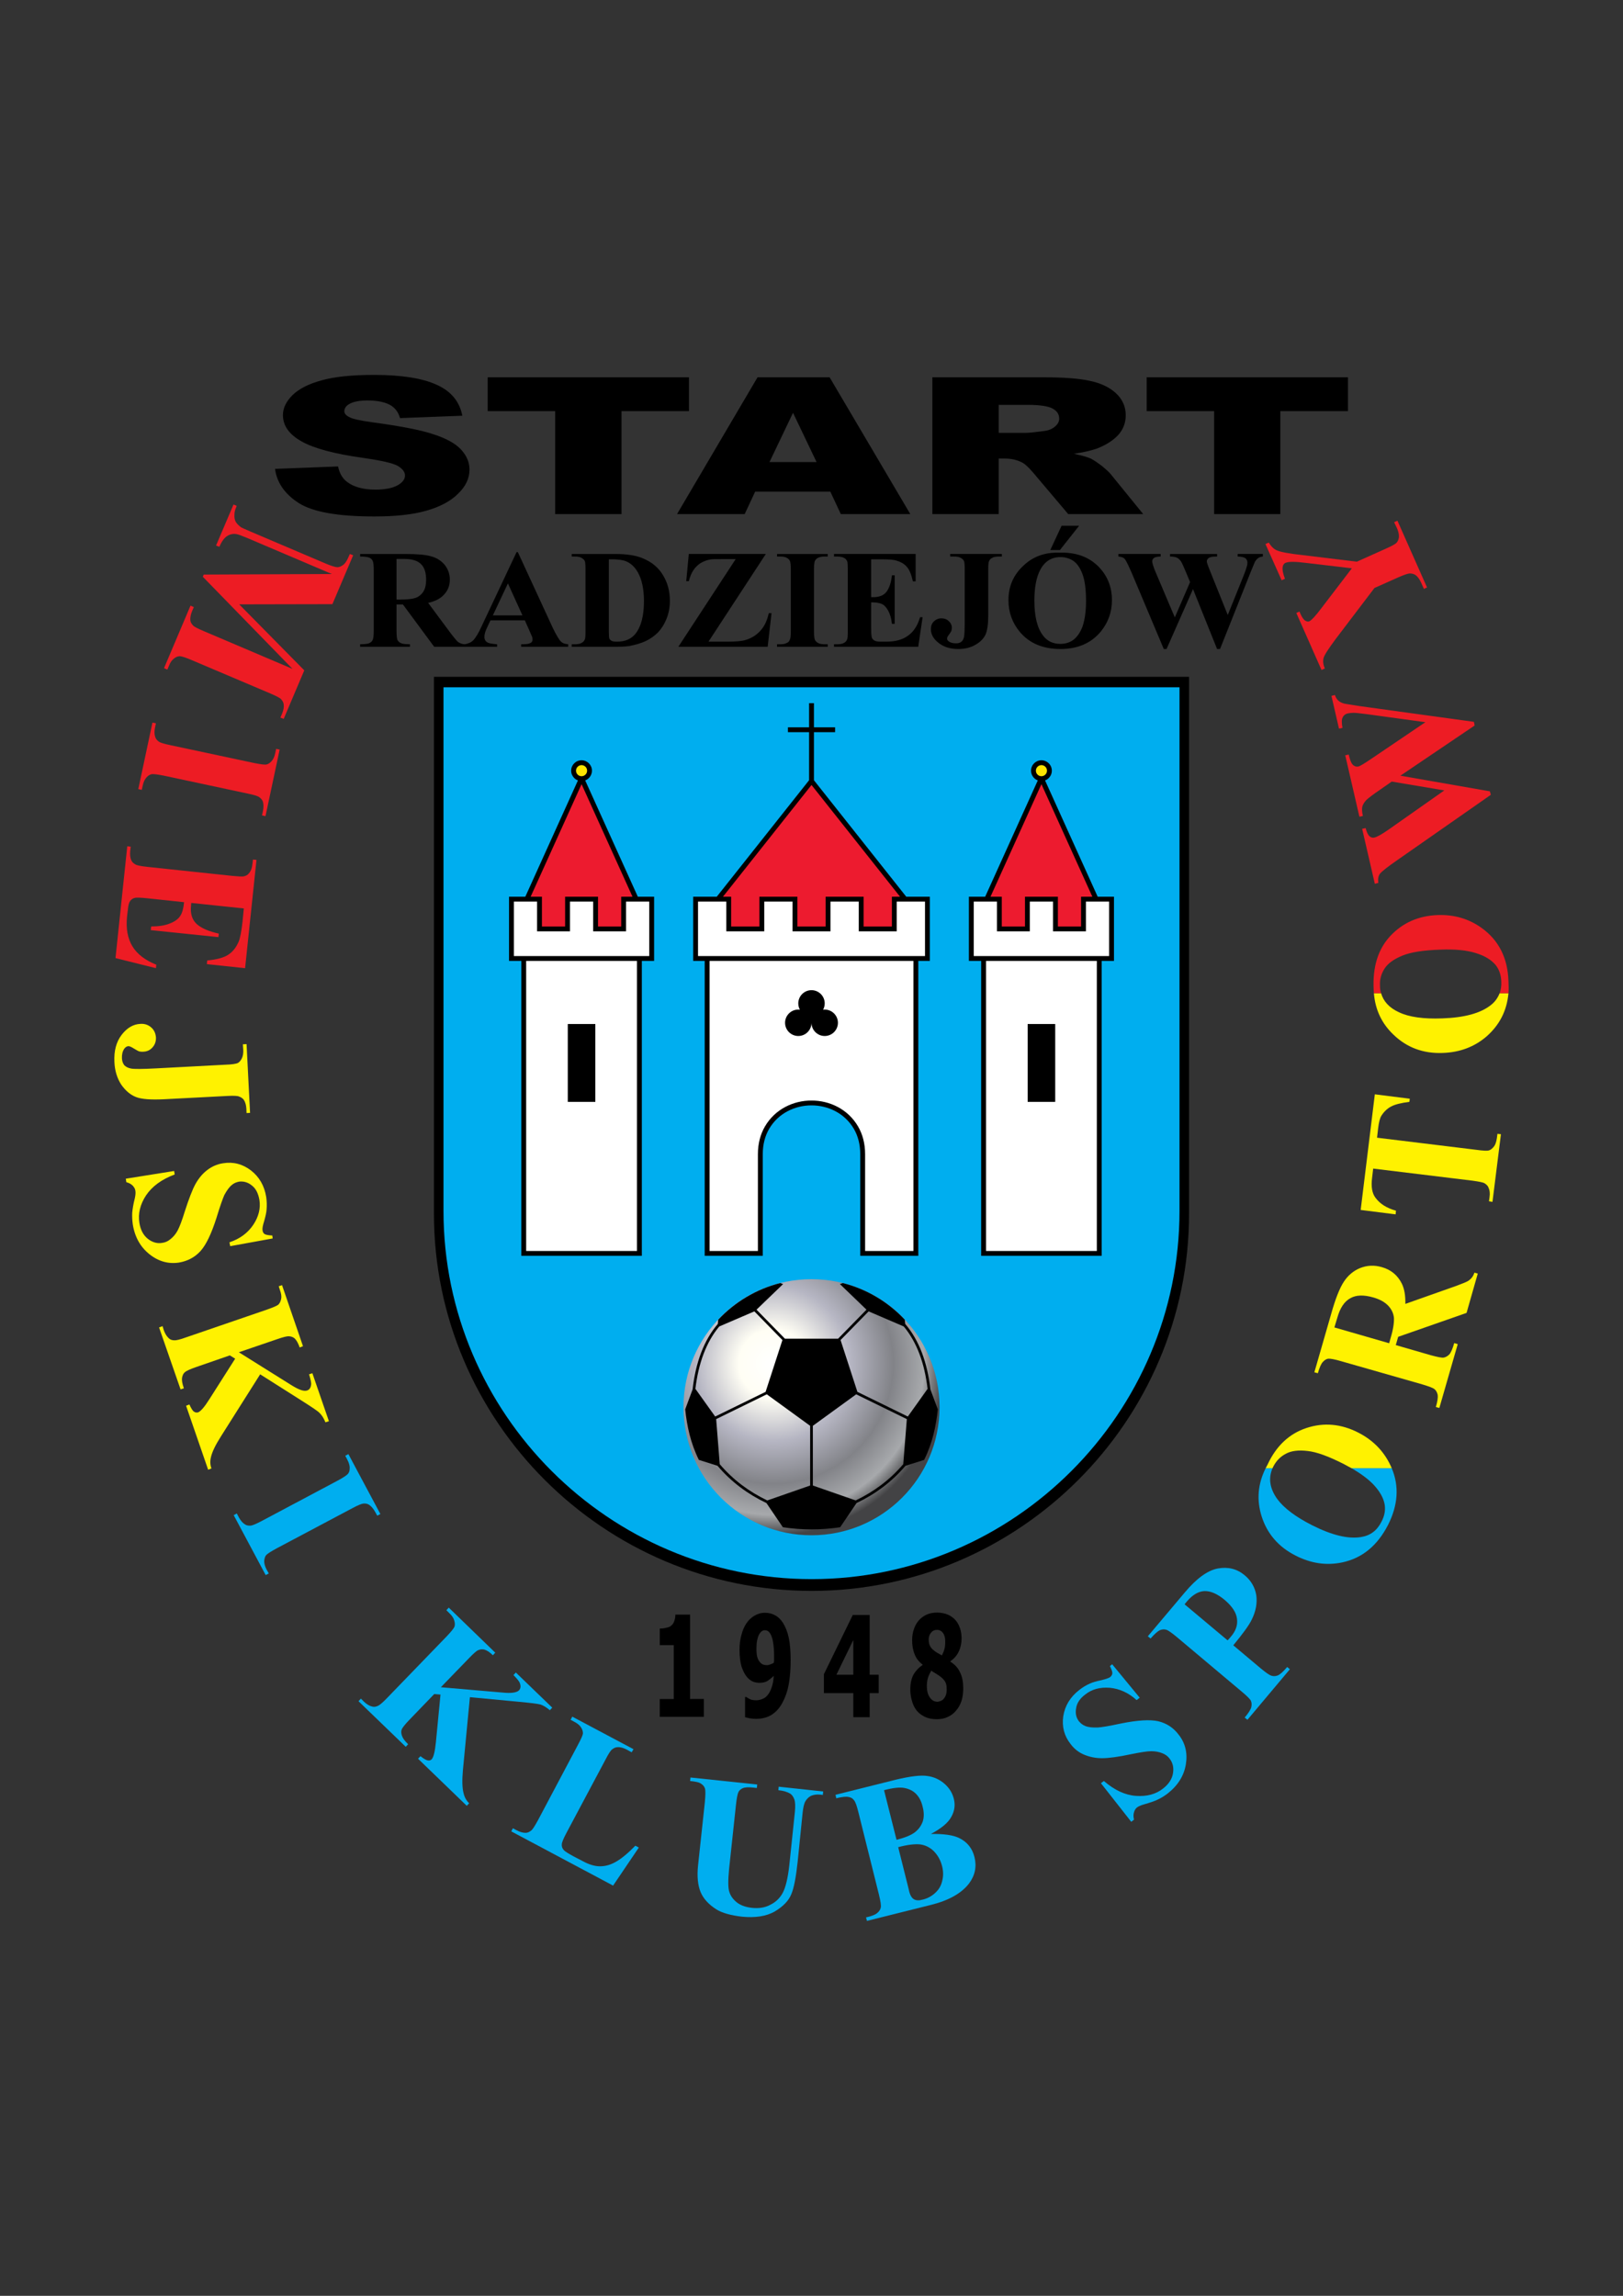 <?xml version="1.0" encoding="iso-8859-1"?>
<!-- Generator: Adobe Illustrator 24.0.1, SVG Export Plug-In . SVG Version: 6.00 Build 0)  -->
<svg version="1.1" id="Andrzej_Potocki_2003" xmlns="http://www.w3.org/2000/svg" xmlns:xlink="http://www.w3.org/1999/xlink"
	 x="0px" y="0px" viewBox="0 0 595.276 841.89" style="enable-background:new 0 0 595.276 841.89;" xml:space="preserve">
<rect x="0" y="0" width="595.276" height="841.89" fill="#333333" stroke="none"/>
<path style="fill-rule:evenodd;clip-rule:evenodd;" d="M436.117,248.183v196.863c0,76.049-62.296,138.345-138.412,138.345
	c-76.251,0-138.547-62.296-138.547-138.345V248.183H436.117L436.117,248.183z"/>
<path style="fill-rule:evenodd;clip-rule:evenodd;fill:#00AEEF;" d="M432.611,252.025v192.078
	c0,74.229-60.745,134.974-134.906,134.974c-74.296,0-135.041-60.744-135.041-134.974V252.025H432.611L432.611,252.025z"/>
<radialGradient id="SVGID_1_" cx="47.432" cy="886.61" r="90.797" gradientTransform="matrix(0.693 0 0 0.693 250.679 -114.35)" gradientUnits="userSpaceOnUse">
	<stop  offset="0" style="stop-color:#FFFFFF"/>
	<stop  offset="0.2" style="stop-color:#FFFEF4"/>
	<stop  offset="0.45" style="stop-color:#B6B6C3"/>
	<stop  offset="0.7" style="stop-color:#828388"/>
	<stop  offset="0.88" style="stop-color:#A7A9AC"/>
	<stop  offset="1" style="stop-color:#434345"/>
</radialGradient>
<circle style="fill-rule:evenodd;clip-rule:evenodd;fill:url(#SVGID_1_);" cx="297.638" cy="516.038" r="46.957"/>
<polygon style="fill-rule:evenodd;clip-rule:evenodd;" points="420.577,138.356 494.401,138.356 494.401,150.762 469.591,150.762 
	469.591,188.517 445.32,188.517 445.32,150.762 420.577,150.762 420.577,138.356 "/>
<path style="fill-rule:evenodd;clip-rule:evenodd;" d="M366.305,158.717h10.248c1.145,0,3.304-0.27,6.472-0.674
	c1.618-0.203,2.899-0.742,3.91-1.618c1.012-0.809,1.551-1.82,1.551-2.899c0-1.618-0.809-2.831-2.427-3.708
	c-1.618-0.876-4.652-1.348-9.034-1.348h-10.72V158.717L366.305,158.717z M341.967,188.517v-50.16h40.451
	c7.483,0,13.281,0.404,17.191,1.28c3.979,0.809,7.214,2.293,9.641,4.518c2.428,2.225,3.642,4.922,3.642,8.157
	c0,2.765-0.944,5.191-2.765,7.214c-1.888,2.023-4.449,3.642-7.686,4.922c-2.09,0.742-4.922,1.416-8.563,1.955
	c2.899,0.607,4.989,1.214,6.338,1.82c0.876,0.473,2.225,1.349,3.91,2.63c1.685,1.416,2.831,2.427,3.371,3.169l11.799,14.495h-27.508
	l-12.944-15.305c-1.686-1.955-3.102-3.304-4.449-3.843c-1.686-0.809-3.709-1.214-5.934-1.214h-2.157v20.361H341.967L341.967,188.517
	z"/>
<path style="fill-rule:evenodd;clip-rule:evenodd;" d="M299.492,169.437h-17.26l8.63-18.068L299.492,169.437L299.492,169.437z
	 M304.548,180.292l3.844,8.225h25.484l-29.597-50.16H277.85l-29.53,50.16h24.811l3.843-8.225H304.548L304.548,180.292z"/>
<polygon style="fill-rule:evenodd;clip-rule:evenodd;" points="178.879,138.356 252.703,138.356 252.703,150.762 227.96,150.762 
	227.96,188.517 203.622,188.517 203.622,150.762 178.879,150.762 178.879,138.356 "/>
<path style="fill-rule:evenodd;clip-rule:evenodd;" d="M100.874,171.931l23.125-0.876c0.472,2.359,1.483,4.18,3.034,5.461
	c2.495,2.022,6.068,3.033,10.72,3.033c3.438,0,6.135-0.539,8.023-1.55c1.888-1.079,2.764-2.226,2.764-3.641
	c0-1.281-0.876-2.428-2.629-3.506c-1.82-1.012-5.933-1.955-12.473-2.899c-10.652-1.483-18.271-3.506-22.788-6.067
	c-4.585-2.563-6.877-5.731-6.877-9.709c0-2.561,1.214-4.988,3.506-7.281c2.359-2.292,5.865-4.112,10.585-5.393
	c4.719-1.348,11.124-2.023,19.349-2.023c10.045,0,17.731,1.214,22.99,3.641c5.259,2.359,8.36,6.135,9.371,11.326l-22.855,0.877
	c-0.607-2.225-1.888-3.91-3.843-4.922c-1.956-1.011-4.652-1.551-8.09-1.551c-2.832,0-4.922,0.404-6.405,1.146
	c-1.416,0.741-2.09,1.686-2.09,2.832c0,0.741,0.54,1.482,1.753,2.09c1.146,0.674,3.843,1.28,8.158,1.888
	c10.585,1.416,18.203,2.898,22.788,4.449c4.585,1.483,7.956,3.304,10.045,5.528c2.09,2.226,3.169,4.72,3.169,7.416
	c0,3.236-1.416,6.203-4.248,8.899c-2.764,2.765-6.674,4.787-11.663,6.203c-4.989,1.416-11.326,2.09-18.944,2.09
	c-13.35,0-22.586-1.618-27.777-4.922C104.448,181.167,101.548,176.988,100.874,171.931L100.874,171.931z"/>
<path style="fill-rule:evenodd;clip-rule:evenodd;" d="M463.186,203.147v0.943c-0.674,0.067-1.214,0.202-1.685,0.54
	c-0.404,0.27-0.81,0.741-1.214,1.348c-0.067,0.202-0.606,1.483-1.618,3.91l-11.191,28.114h-1.078l-8.832-21.979l-9.709,21.979
	h-1.011l-11.732-27.844c-1.213-2.765-2.022-4.45-2.494-5.057c-0.472-0.607-1.281-0.944-2.428-1.012v-0.943h15.507v0.943
	c-1.214,0-2.09,0.202-2.494,0.54c-0.404,0.337-0.607,0.741-0.607,1.213c0,0.607,0.404,1.955,1.281,4.045l7.012,16.518l5.596-12.944
	l-1.482-3.573c-0.81-1.955-1.416-3.304-1.821-3.978c-0.472-0.674-0.943-1.146-1.551-1.416c-0.539-0.27-1.415-0.404-2.494-0.404
	v-0.943h17.26v0.943c-1.214,0-2.022,0.067-2.563,0.27c-0.404,0.135-0.674,0.338-0.876,0.607c-0.203,0.27-0.337,0.539-0.337,0.943
	c0,0.337,0.404,1.551,1.213,3.506l6.473,16.113l5.865-14.563c0.607-1.483,0.943-2.562,1.079-3.102
	c0.202-0.539,0.27-1.078,0.27-1.551c0-0.674-0.27-1.213-0.742-1.617c-0.539-0.338-1.482-0.607-2.831-0.607v-0.943H463.186
	L463.186,203.147z"/>
<path style="fill-rule:evenodd;clip-rule:evenodd;" d="M388.958,204.292c-3.304,0-5.798,1.551-7.483,4.787
	c-1.349,2.562-2.091,6.337-2.091,11.191c0,5.865,1.079,10.113,3.236,12.877c1.483,1.955,3.573,2.967,6.271,2.967
	c1.819,0,3.303-0.473,4.517-1.281c1.551-1.078,2.765-2.764,3.641-5.124c0.81-2.359,1.281-5.461,1.281-9.236
	c0-4.449-0.472-7.82-1.349-10.045c-0.876-2.293-1.955-3.844-3.371-4.787C392.262,204.764,390.71,204.292,388.958,204.292
	L388.958,204.292z M388.621,202.674c5.663-0.202,10.314,1.349,13.888,4.72c3.506,3.371,5.326,7.618,5.326,12.675
	c0,4.314-1.349,8.09-3.978,11.394c-3.506,4.315-8.495,6.54-14.899,6.54c-6.405,0-11.395-2.09-14.9-6.271
	c-2.764-3.304-4.18-7.146-4.18-11.663c0-5.057,1.82-9.236,5.461-12.607C378.912,204.023,383.362,202.472,388.621,202.674
	L388.621,202.674z"/>
<path style="fill-rule:evenodd;clip-rule:evenodd;" d="M348.506,204.09v-0.943h18.945v0.943h-1.147c-1.011,0-1.888,0.135-2.494,0.54
	c-0.472,0.201-0.809,0.606-1.079,1.213c-0.202,0.404-0.27,1.416-0.27,3.102v16.72c0,3.236-0.337,5.596-1.012,7.079
	c-0.741,1.483-1.955,2.765-3.708,3.708c-1.686,1.012-3.843,1.551-6.27,1.551c-3.034,0-5.461-0.809-7.281-2.292
	c-1.888-1.483-2.765-3.169-2.765-4.989c0-1.146,0.337-2.09,1.079-2.832c0.809-0.741,1.686-1.146,2.764-1.146
	c1.079,0,2.022,0.337,2.697,1.011c0.741,0.675,1.146,1.483,1.146,2.428c0,0.472-0.067,0.876-0.203,1.213
	c-0.067,0.202-0.337,0.607-0.809,1.281c-0.539,0.674-0.741,1.146-0.741,1.416c0,0.472,0.202,0.809,0.674,1.145
	c0.674,0.473,1.551,0.675,2.63,0.675c0.741,0,1.348-0.135,1.887-0.539c0.473-0.338,0.81-0.944,1.012-1.686
	c0.202-0.81,0.27-2.967,0.27-6.54v-18.203c0-1.686-0.067-2.832-0.27-3.236c-0.202-0.404-0.606-0.809-1.214-1.146
	c-0.539-0.337-1.349-0.472-2.359-0.472H348.506L348.506,204.09z"/>
<path style="fill-rule:evenodd;clip-rule:evenodd;" d="M319.516,205.102v13.888h0.741c2.293,0,3.911-0.674,4.922-2.022
	c1.012-1.415,1.686-3.371,1.955-6h1.012v17.799h-1.012c-0.202-1.955-0.674-3.506-1.348-4.787c-0.674-1.213-1.416-2.09-2.36-2.494
	c-0.876-0.404-2.157-0.607-3.91-0.607v9.574c0,1.888,0.136,3.033,0.27,3.439c0.202,0.404,0.472,0.741,0.944,1.011
	c0.472,0.27,1.213,0.404,2.225,0.404h2.09c3.371,0,6.068-0.741,8.023-2.225c2.022-1.416,3.506-3.708,4.382-6.742h0.943
	l-1.617,10.855h-30.878v-0.944h1.213c1.012,0,1.888-0.135,2.495-0.539c0.472-0.202,0.809-0.607,1.079-1.214
	c0.201-0.337,0.27-1.416,0.27-3.102v-22.45c0-1.483-0.068-2.428-0.136-2.832c-0.134-0.539-0.472-1.011-0.943-1.349
	c-0.674-0.472-1.618-0.674-2.765-0.674h-1.213v-0.943h29.934v10.045h-1.011c-0.54-2.427-1.214-4.18-2.158-5.259
	c-0.876-1.078-2.225-1.888-3.91-2.359c-0.943-0.337-2.831-0.472-5.528-0.472H319.516L319.516,205.102z"/>
<path style="fill-rule:evenodd;clip-rule:evenodd;" d="M303.605,236.25v0.944h-18.608v-0.944h1.214c1.011,0,1.82-0.135,2.494-0.539
	c0.472-0.202,0.809-0.607,1.011-1.214c0.202-0.337,0.337-1.416,0.337-3.102v-22.45c0-1.686-0.135-2.832-0.337-3.236
	c-0.135-0.404-0.539-0.809-1.146-1.146c-0.607-0.337-1.349-0.472-2.359-0.472h-1.214v-0.943h18.608v0.943h-1.214
	c-1.012,0-1.82,0.135-2.495,0.54c-0.404,0.201-0.809,0.606-1.078,1.213c-0.135,0.404-0.27,1.416-0.27,3.102v22.45
	c0,1.686,0.135,2.832,0.337,3.236c0.202,0.404,0.539,0.81,1.147,1.146c0.607,0.337,1.415,0.472,2.359,0.472H303.605L303.605,236.25z
	"/>
<path style="fill-rule:evenodd;clip-rule:evenodd;" d="M280.884,203.147l-21.035,32.158h6.81c3.236,0,5.461-0.202,6.742-0.606
	c2.089-0.606,3.91-1.686,5.393-3.304c1.551-1.618,2.562-3.775,3.169-6.539h1.011l-1.415,12.338h-32.766l21.035-32.159h-5.259
	c-2.09,0-3.438,0-4.045,0.135c-1.281,0.202-2.426,0.674-3.505,1.28c-1.079,0.675-1.956,1.551-2.697,2.63
	c-0.674,1.012-1.281,2.427-1.686,4.045h-0.944l0.944-9.978H280.884L280.884,203.147z"/>
<path style="fill-rule:evenodd;clip-rule:evenodd;" d="M223.308,205.102v26.564c0,1.415,0.068,2.225,0.203,2.561
	c0.202,0.337,0.404,0.539,0.741,0.741c0.472,0.271,1.146,0.338,2.022,0.338c2.967,0,5.191-0.944,6.742-2.832
	c2.09-2.562,3.169-6.607,3.169-12.001c0-4.382-0.742-7.888-2.158-10.449c-1.146-2.091-2.629-3.439-4.382-4.181
	C228.365,205.304,226.274,205.035,223.308,205.102L223.308,205.102z M209.689,237.194v-0.944h1.214c1.011,0,1.82-0.135,2.359-0.472
	c0.607-0.27,1.011-0.741,1.213-1.281c0.203-0.337,0.27-1.349,0.27-3.102v-22.45c0-1.686-0.067-2.832-0.27-3.236
	c-0.202-0.404-0.606-0.809-1.213-1.145c-0.539-0.338-1.349-0.473-2.359-0.473h-1.214v-0.943h15.979
	c4.315,0,7.753,0.539,10.315,1.686c3.169,1.348,5.596,3.371,7.214,6.135c1.686,2.765,2.495,5.865,2.495,9.304
	c0,2.428-0.405,4.585-1.213,6.607c-0.809,2.022-1.888,3.708-3.102,4.989c-1.348,1.348-2.764,2.359-4.45,3.169
	c-1.686,0.809-3.775,1.415-6.202,1.887c-1.011,0.136-2.697,0.27-5.057,0.27H209.689L209.689,237.194z"/>
<path style="fill-rule:evenodd;clip-rule:evenodd;" d="M192.498,227.485l1.888,4.247c0.472,1.146,0.742,1.753,0.809,1.888
	c0.067,0.337,0.135,0.607,0.135,0.944c0,0.472-0.203,0.876-0.607,1.146c-0.54,0.338-1.483,0.54-2.9,0.54h-0.674v0.943h17.259v-0.943
	c-1.079-0.067-1.955-0.337-2.562-0.877c-0.742-0.674-1.753-2.359-3.034-4.988l-12.878-27.912h-0.472l-12.81,27.17
	c-1.146,2.562-2.225,4.247-3.034,5.124c-0.809,0.809-1.888,1.281-3.168,1.483v0.943h11.866v-0.943
	c-1.82-0.135-2.967-0.337-3.438-0.608c-0.81-0.404-1.214-1.145-1.214-2.09c0-0.741,0.202-1.618,0.674-2.764l1.55-3.304H192.498
	L192.498,227.485z M191.621,225.665h-10.854l5.528-11.731L191.621,225.665L191.621,225.665z"/>
<path style="fill-rule:evenodd;clip-rule:evenodd;" d="M145.439,204.967v14.899h1.483c2.427,0,4.247-0.202,5.461-0.606
	c1.213-0.404,2.158-1.214,2.899-2.293c0.675-1.146,1.011-2.562,1.011-4.382c0-2.561-0.607-4.517-1.888-5.73
	c-1.281-1.281-3.304-1.888-6.135-1.888H145.439L145.439,204.967z M145.439,221.687v9.507c0,1.887,0.134,3.033,0.337,3.506
	c0.27,0.472,0.674,0.876,1.281,1.145c0.54,0.27,1.686,0.404,3.304,0.404v0.944H132.09v-0.944c1.686,0,2.765-0.135,3.371-0.404
	c0.607-0.337,1.011-0.674,1.213-1.145c0.27-0.473,0.405-1.619,0.405-3.506v-22.047c0-1.888-0.135-3.033-0.405-3.506
	c-0.202-0.472-0.606-0.876-1.213-1.146c-0.606-0.27-1.753-0.405-3.371-0.405v-0.943h16.585c4.315,0,7.483,0.27,9.506,0.876
	c2.023,0.54,3.64,1.618,4.921,3.102c1.214,1.551,1.888,3.371,1.888,5.393c0,2.563-0.943,4.585-2.899,6.27
	c-1.213,1.011-2.899,1.82-5.057,2.292l8.563,11.528c1.146,1.483,1.955,2.428,2.427,2.832c0.742,0.472,1.551,0.809,2.495,0.809v0.944
	H159.26l-11.462-15.507H145.439L145.439,221.687z"/>
<polygon style="fill-rule:evenodd;clip-rule:evenodd;stroke:#000000;stroke-width:0.216;stroke-miterlimit:2.414;" points="
	389.438,192.899 395.573,192.899 388.696,201.596 385.393,201.596 389.438,192.899 "/>
<g>
	<path style="fill-rule:evenodd;clip-rule:evenodd;" d="M347.225,619.595c0-1.281-0.135-2.157-0.539-2.831
		c-0.337-0.675-1.012-1.416-2.157-2.226c-0.337-0.202-0.809-0.539-1.349-0.876c-0.607-0.337-1.146-0.675-1.618-1.012
		c-0.404,0.675-0.809,1.483-1.146,2.428c-0.337,1.011-0.472,2.022-0.472,3.235c0,1.686,0.337,3.102,1.079,4.112
		c0.674,1.079,1.686,1.619,2.831,1.619c0.338,0,0.675-0.136,1.079-0.271c0.472-0.135,0.809-0.404,1.147-0.741
		c0.337-0.404,0.606-0.809,0.809-1.349C347.09,621.146,347.225,620.472,347.225,619.595L347.225,619.595z M346.685,601.863
		c0-1.281-0.27-2.292-0.809-3.034c-0.539-0.741-1.28-1.146-2.225-1.146c-0.876,0-1.617,0.337-2.157,1.012
		c-0.606,0.741-0.876,1.55-0.876,2.561c0,1.011,0.202,1.82,0.539,2.427c0.337,0.607,0.809,1.147,1.551,1.686
		c0.269,0.27,0.674,0.473,1.078,0.742c0.405,0.27,1.012,0.539,1.686,0.943c0.404-0.809,0.742-1.618,0.944-2.427
		C346.618,603.818,346.685,602.942,346.685,601.863L346.685,601.863z M353.293,619.19c0,1.551-0.203,3.102-0.608,4.449
		c-0.472,1.416-1.079,2.563-1.954,3.573c-0.809,1.012-1.821,1.82-3.034,2.36c-1.214,0.606-2.563,0.876-4.113,0.876
		c-1.686,0-3.101-0.27-4.382-0.876c-1.214-0.607-2.225-1.349-3.034-2.36c-0.741-0.943-1.349-2.157-1.686-3.506
		c-0.404-1.348-0.606-2.696-0.606-4.18c0-2.157,0.404-3.977,1.146-5.394c0.809-1.416,1.954-2.63,3.37-3.573v-0.135
		c-1.416-1.079-2.427-2.359-2.966-3.91c-0.607-1.483-0.877-3.169-0.877-5.057c0-1.416,0.202-2.697,0.607-3.91
		c0.404-1.214,0.943-2.292,1.752-3.236c0.742-0.876,1.686-1.618,2.832-2.157c1.147-0.54,2.495-0.81,3.91-0.81
		c1.483,0,2.832,0.269,3.978,0.742c1.078,0.472,2.022,1.147,2.764,1.955c0.741,0.809,1.281,1.82,1.686,2.967
		c0.404,1.146,0.606,2.427,0.606,3.775c0,1.753-0.337,3.371-1.011,4.786c-0.675,1.483-1.686,2.63-3.102,3.641v0.135
		c1.618,1.012,2.832,2.293,3.573,3.978C352.955,614.942,353.293,616.898,353.293,619.19L353.293,619.19z"/>
	<path style="fill-rule:evenodd;clip-rule:evenodd;" d="M312.976,614.134v-12.742l-6.202,12.742H312.976L312.976,614.134z
		 M322.28,620.876h-3.304v8.832h-6.001v-8.832h-10.787v-6.944l10.585-21.709h6.203v21.911h3.304V620.876L322.28,620.876z"/>
	<path style="fill-rule:evenodd;clip-rule:evenodd;" d="M283.918,607.393c0-2.022-0.135-3.708-0.337-4.989
		c-0.202-1.349-0.539-2.359-0.943-3.102c-0.27-0.539-0.607-0.943-0.944-1.146c-0.404-0.269-0.741-0.337-1.213-0.337
		c-0.337,0-0.675,0.067-1.012,0.337c-0.404,0.202-0.674,0.606-1.012,1.146c-0.269,0.473-0.539,1.214-0.741,2.158
		c-0.202,0.943-0.27,1.955-0.27,3.033c0,1.214,0.067,2.226,0.27,3.034c0.202,0.742,0.472,1.349,0.876,1.82
		c0.337,0.472,0.741,0.81,1.146,1.012c0.472,0.135,0.944,0.27,1.551,0.27c0.404,0,0.944-0.135,1.415-0.337
		c0.472-0.202,0.876-0.338,1.146-0.607c0-0.135,0-0.404,0.067-0.741C283.918,608.606,283.918,608.066,283.918,607.393
		L283.918,607.393z M289.985,608.808c0,3.169-0.202,6.067-0.674,8.697c-0.472,2.696-1.281,4.921-2.292,6.809
		c-1.011,1.955-2.359,3.438-3.91,4.45c-1.551,1.011-3.506,1.551-5.798,1.551c-0.741,0-1.55-0.067-2.359-0.202
		c-0.876-0.202-1.416-0.338-1.686-0.405v-7.416h0.472c0.337,0.27,0.741,0.54,1.348,0.81c0.539,0.269,1.348,0.404,2.292,0.404
		c0.809,0,1.619-0.202,2.36-0.539c0.742-0.269,1.416-0.81,1.955-1.551c0.539-0.675,1.011-1.618,1.349-2.697
		c0.404-1.146,0.674-2.494,0.742-4.18c-0.876,0.876-1.686,1.483-2.427,1.955c-0.742,0.404-1.686,0.606-2.764,0.606
		c-0.876,0-1.686-0.135-2.495-0.472c-0.742-0.337-1.483-0.876-2.09-1.618c-0.876-1.011-1.483-2.292-2.022-3.843
		c-0.472-1.618-0.742-3.641-0.742-6.135c0-1.955,0.202-3.775,0.674-5.394c0.404-1.685,1.011-3.102,1.82-4.315
		c0.809-1.213,1.82-2.157,2.966-2.831c1.146-0.675,2.427-1.079,3.843-1.079c1.415,0,2.697,0.337,3.775,0.944
		c1.146,0.607,2.09,1.551,2.899,2.831c0.876,1.416,1.618,3.236,2.09,5.461C289.783,602.876,289.985,605.64,289.985,608.808
		L289.985,608.808z"/>
	<path style="fill-rule:evenodd;clip-rule:evenodd;" d="M258.164,629.573h-16.181v-6.54h5.124V603.28h-5.124v-6.068
		c0.742,0,1.483-0.067,2.225-0.27c0.742-0.135,1.348-0.337,1.82-0.675c0.539-0.404,0.944-0.943,1.213-1.617
		c0.27-0.742,0.472-1.551,0.472-2.563h5.393v30.945h5.057V629.573L258.164,629.573z"/>
</g>
<g>
	<path style="fill-rule:evenodd;clip-rule:evenodd;fill:#FFF200;" d="M504.253,401.292l12.811,1.619l-0.136,1.146
		c-3.101,0.404-5.258,0.944-6.674,1.686c-1.416,0.741-2.63,1.888-3.573,3.371c-0.539,0.809-0.944,2.359-1.214,4.584l-0.404,3.506
		l36.474,4.45c2.427,0.337,3.978,0.404,4.585,0.202c0.674-0.202,1.214-0.674,1.82-1.416c0.539-0.674,0.876-1.753,1.078-3.101
		l0.202-1.551l1.281,0.135l-3.101,24.809l-1.281-0.202l0.202-1.551c0.202-1.348,0.067-2.494-0.338-3.371
		c-0.202-0.674-0.741-1.213-1.483-1.686c-0.54-0.337-1.955-0.606-4.315-0.943l-36.541-4.45l-0.404,3.438
		c-0.405,3.169,0,5.597,1.214,7.214c1.617,2.226,4.112,3.844,7.551,4.787l-0.135,1.349l-12.811-1.618L504.253,401.292
		L504.253,401.292z"/>
	<path style="fill-rule:evenodd;clip-rule:evenodd;fill:#FFF200;" d="M489.421,486.779l20.092,5.798l0.539-1.955
		c0.944-3.101,1.28-5.528,1.214-7.281c-0.136-1.686-0.877-3.236-2.091-4.517c-1.28-1.349-3.101-2.36-5.461-3.034
		c-3.506-1.011-6.337-0.943-8.428,0.27c-2.157,1.146-3.775,3.506-4.786,7.146L489.421,486.779L489.421,486.779z M511.939,493.252
		l12.81,3.708c2.494,0.674,4.112,1.011,4.786,0.876c0.742-0.135,1.416-0.539,2.023-1.146c0.606-0.675,1.213-2.091,1.82-4.181
		l1.28,0.405l-6.741,23.393l-1.281-0.337c0.607-2.09,0.81-3.573,0.674-4.449c-0.202-0.877-0.539-1.551-1.078-2.022
		c-0.54-0.54-2.09-1.079-4.518-1.82l-29.731-8.495c-2.495-0.741-4.113-1.012-4.855-0.944c-0.741,0.136-1.349,0.54-1.955,1.214
		c-0.606,0.606-1.214,2.022-1.82,4.113l-1.281-0.338l6.136-21.305c1.55-5.528,3.101-9.506,4.651-11.865
		c1.483-2.293,3.507-4.046,6.001-5.057c2.561-1.012,5.191-1.146,7.955-0.337c3.371,0.943,5.798,2.967,7.349,6.067
		c0.943,1.955,1.349,4.383,1.281,7.416l18.675-6.606c2.359-0.877,3.91-1.483,4.585-1.955c1.011-0.742,1.685-1.685,2.09-2.899
		l1.214,0.337l-4.113,14.428l-25.08,8.765L511.939,493.252L511.939,493.252z"/>
	<path style="fill-rule:evenodd;clip-rule:evenodd;fill:#00AEEF;" d="M434.475,588.313l0.876-1.078
		c2.022-2.36,4.112-3.642,6.337-3.776c2.293-0.067,4.72,0.944,7.484,3.236c2.696,2.293,4.247,4.585,4.517,6.877
		c0.337,2.292-0.404,4.517-2.292,6.675c-0.269,0.337-0.606,0.741-1.146,1.28L434.475,588.313L434.475,588.313z M452.34,603.348
		c3.439-4.181,5.732-7.282,6.742-9.372c1.551-3.102,2.091-6.135,1.686-9.034c-0.472-2.831-1.888-5.326-4.247-7.281
		c-2.832-2.359-6.068-3.169-9.844-2.494c-3.843,0.741-7.888,3.708-12.27,8.967l-13.417,15.91l1.012,0.81
		c1.415-1.618,2.561-2.629,3.371-3.034c0.809-0.337,1.55-0.404,2.292-0.202c0.674,0.135,2.022,1.079,4.045,2.765l23.664,19.889
		c1.955,1.618,3.102,2.764,3.439,3.439c0.27,0.674,0.337,1.415,0.135,2.292c-0.202,0.876-1.011,2.157-2.427,3.843l1.011,0.81
		l15.574-18.541l-1.012-0.809c-1.348,1.618-2.494,2.629-3.303,3.034c-0.81,0.337-1.618,0.404-2.293,0.202
		c-0.741-0.136-2.09-1.079-4.045-2.697L452.34,603.348L452.34,603.348z"/>
	<path style="fill-rule:evenodd;clip-rule:evenodd;fill:#00AEEF;" d="M407.911,610.291l10.112,12.271l-1.145,0.877
		c-2.967-2.697-6.27-4.181-9.844-4.518c-3.64-0.269-6.606,0.539-9.033,2.495c-1.889,1.415-3.034,3.101-3.305,4.988
		c-0.337,1.888,0,3.439,1.012,4.787c0.675,0.809,1.483,1.416,2.359,1.753c1.214,0.472,2.697,0.606,4.585,0.539
		c1.349-0.067,4.18-0.539,8.563-1.483c6.067-1.213,10.585-1.483,13.618-0.809c3.034,0.741,5.528,2.359,7.416,4.854
		c2.495,3.101,3.371,6.809,2.697,10.922c-0.674,4.18-2.899,7.753-6.675,10.72c-1.145,0.876-2.427,1.685-3.641,2.225
		c-1.214,0.606-2.898,1.146-4.989,1.753c-1.213,0.337-2.09,0.741-2.629,1.147c-0.472,0.404-0.876,0.943-1.079,1.753
		c-0.27,0.809-0.27,1.685,0,2.696l-1.011,0.81l-11.124-14.158l1.078-0.81c3.91,3.371,7.821,5.191,11.799,5.461
		c3.978,0.27,7.281-0.606,9.91-2.696c2.09-1.618,3.304-3.506,3.642-5.596c0.336-2.09-0.068-3.844-1.214-5.326
		c-0.675-0.944-1.618-1.618-2.697-2.023c-1.146-0.472-2.494-0.741-4.045-0.741c-1.551,0-3.978,0.404-7.349,1.079
		c-4.72,1.011-8.293,1.483-10.72,1.483c-2.427,0-4.585-0.473-6.54-1.281c-1.955-0.81-3.641-2.09-4.989-3.91
		c-2.359-2.967-3.235-6.405-2.696-10.181c0.607-3.843,2.562-7.079,5.865-9.641c1.214-0.944,2.495-1.753,3.91-2.36
		c1.012-0.472,2.428-0.876,4.113-1.214c1.686-0.404,2.831-0.809,3.304-1.146c0.472-0.404,0.741-0.809,0.809-1.349
		c0.067-0.539-0.269-1.415-0.877-2.696L407.911,610.291L407.911,610.291z"/>
	<path style="fill-rule:evenodd;clip-rule:evenodd;fill:#00AEEF;" d="M510.453,538.393c2.791,6.628,2.304,13.56-1.346,20.795
		c-3.91,7.619-9.506,12.203-16.788,13.754c-5.798,1.214-11.461,0.404-17.124-2.495c-6.27-3.168-10.45-8.022-12.473-14.427
		c-1.885-6.033-1.368-11.891,1.495-17.627h2.52c-1.596,3.703-1.023,7.466,1.716,11.289c2.428,3.304,6.675,6.54,12.81,9.641
		c7.214,3.641,13.215,5.124,18.002,4.315c3.304-0.539,5.798-2.36,7.415-5.596c1.147-2.157,1.484-4.181,1.214-6.136
		c-0.404-2.561-1.82-5.057-4.247-7.618c-1.943-1.997-4.577-3.951-7.972-5.896H510.453L510.453,538.393z"/>
	<path style="fill-rule:evenodd;clip-rule:evenodd;fill:#FFF200;" d="M464.88,537.142c3.169-6.877,7.956-11.394,14.293-13.483
		c6.338-2.091,12.675-1.551,19.013,1.685c5.394,2.765,9.304,6.742,11.798,12.001c0.167,0.35,0.322,0.698,0.47,1.049h-14.778
		c-0.846-0.484-1.738-0.969-2.681-1.453c-5.663-2.899-10.113-4.518-13.417-4.854c-3.303-0.404-6-0.067-7.955,1.012
		c-1.955,1.011-3.506,2.562-4.585,4.651c-0.107,0.215-0.207,0.43-0.3,0.645h-2.52C464.427,537.975,464.646,537.558,464.88,537.142
		L464.88,537.142z"/>
	<path style="fill-rule:evenodd;clip-rule:evenodd;fill:#FFF200;" d="M506.546,364.211c0.876,3.034,3.033,5.393,6.606,7.012
		c3.708,1.753,8.968,2.494,15.844,2.225c8.09-0.27,14.091-1.888,17.866-4.922c1.483-1.145,2.494-2.629,3.169-4.314h3.236
		c-0.607,6.607-3.371,11.73-8.023,15.844c-4.449,3.843-9.843,5.865-16.113,6.067c-7.078,0.27-13.079-1.955-17.934-6.606
		c-4.382-4.113-6.809-9.237-7.281-15.305H506.546L506.546,364.211z"/>
	<path style="fill-rule:evenodd;clip-rule:evenodd;fill:#ED1C24;" d="M464.139,199.506l1.214-0.54
		c0.809,1.349,1.753,2.293,2.764,2.765c1.349,0.674,4.585,1.28,9.574,1.82l19.956,2.427l10.518-4.719
		c2.292-1.012,3.641-1.753,4.045-2.226c0.472-0.472,0.741-1.145,0.876-2.022c0.067-0.876-0.135-1.888-0.607-3.102l-1.147-2.427
		l1.214-0.539l10.854,24.473l-1.146,0.54l-1.012-2.293c-0.607-1.28-1.281-2.225-2.022-2.764c-0.607-0.404-1.281-0.607-2.157-0.607
		c-0.607,0-2.023,0.473-4.181,1.416l-8.765,3.911l-14.09,18.54c-2.765,3.708-4.315,6.067-4.585,7.214
		c-0.27,1.145-0.135,2.359,0.472,3.775l-1.214,0.539l-9.236-20.899l1.147-0.54l0.404,0.944c0.607,1.281,1.146,2.09,1.753,2.427
		c0.607,0.337,1.079,0.404,1.483,0.202c0.741-0.337,2.359-2.022,4.652-5.124l10.922-14.292l-16.586-1.956
		c-4.112-0.539-6.674-0.539-7.685-0.066c-0.607,0.201-0.943,0.741-1.078,1.415c-0.203,1.012,0.067,2.494,0.809,4.45l-1.214,0.539
		L464.139,199.506L464.139,199.506z"/>
	<path style="fill-rule:evenodd;clip-rule:evenodd;fill:#ED1C24;" d="M488.343,255.194l1.28-0.337
		c0.27,0.877,0.675,1.551,1.214,2.022c0.539,0.54,1.281,0.877,2.225,1.147c0.337,0.067,2.292,0.404,5.866,0.944l41.665,5.73
		l0.27,1.348l-27.237,18.406l32.833,5.73l0.337,1.281l-34.384,24.001c-3.506,2.427-5.528,4.045-6.203,4.855
		c-0.674,0.809-0.876,1.955-0.674,3.438l-1.281,0.337l-4.651-20.158l1.28-0.271c0.405,1.618,0.944,2.63,1.484,3.034
		c0.539,0.472,1.213,0.606,1.819,0.404c0.877-0.202,2.63-1.146,5.124-2.898l20.429-14.36l-19.282-3.236l-4.45,3.102
		c-2.494,1.685-4.045,2.898-4.854,3.641c-0.742,0.809-1.281,1.618-1.483,2.427c-0.202,0.809-0.135,1.955,0.202,3.439l-1.281,0.27
		l-5.191-22.518l1.281-0.271c0.337,1.551,0.741,2.63,1.147,3.304c0.269,0.404,0.606,0.742,1.078,0.944
		c0.405,0.202,0.877,0.202,1.349,0.135c0.539-0.135,2.022-1.012,4.518-2.697l20.023-13.551l-21.642-2.967
		c-2.293-0.27-3.776-0.472-4.585-0.472c-0.809,0-1.483,0.067-2.157,0.202c-0.943,0.202-1.618,0.741-1.955,1.483
		c-0.404,0.741-0.404,2.022-0.067,3.843l-1.281,0.27L488.343,255.194L488.343,255.194z"/>
	<path style="fill-rule:evenodd;clip-rule:evenodd;fill:#ED1C24;" d="M503.916,364.211c-0.606-7.618,0.607-15.102,5.934-20.899
		c4.584-4.922,10.382-7.484,17.461-7.754c6.068-0.202,11.395,1.349,16.113,4.72c6.271,4.517,9.574,10.989,9.844,19.552
		c0.067,1.618,0.135,2.966,0,4.382h-3.236c0.472-1.281,0.674-2.63,0.606-4.18c-0.067-2.428-0.741-4.383-1.955-6.001
		c-1.55-1.955-4.045-3.505-7.349-4.517c-3.371-1.079-7.686-1.483-12.944-1.281c-6.337,0.202-10.989,0.944-14.091,2.225
		c-3.101,1.281-5.259,2.832-6.472,4.72c-1.214,1.888-1.821,3.977-1.685,6.338c0,0.943,0.134,1.888,0.404,2.696H503.916
		L503.916,364.211z"/>
	<path style="fill-rule:evenodd;clip-rule:evenodd;fill:#00AEEF;" d="M341.435,672.519c4.652-0.067,8.023,0.404,10.181,1.416
		c3.033,1.415,4.988,3.775,5.798,7.079c0.876,3.506,0.202,6.741-2.022,9.708c-2.765,3.573-7.416,6.202-13.956,7.82l-23.462,5.866
		l-0.337-1.281c2.157-0.472,3.573-1.079,4.181-1.686c0.673-0.539,1.078-1.214,1.213-1.888c0.202-0.741-0.067-2.359-0.675-4.854
		l-7.483-30.001c-0.607-2.495-1.146-4.046-1.685-4.585c-0.405-0.606-1.079-1.011-1.956-1.146c-0.876-0.201-2.359-0.067-4.517,0.473
		l-0.27-1.281l22.113-5.528c5.326-1.281,9.236-1.753,11.664-1.349c2.427,0.337,4.517,1.349,6.27,2.899
		c1.753,1.551,2.832,3.371,3.371,5.528c0.539,2.225,0.27,4.382-0.944,6.54C347.772,668.407,345.278,670.497,341.435,672.519
		L341.435,672.519z M329.435,677.374l3.709,14.832l0.404,1.686c0.337,1.214,0.876,2.09,1.618,2.561
		c0.809,0.472,1.82,0.54,3.033,0.202c1.821-0.404,3.371-1.213,4.72-2.427c1.349-1.213,2.225-2.629,2.629-4.382
		c0.473-1.753,0.473-3.574,0-5.461c-0.539-2.158-1.551-3.979-2.966-5.461c-1.416-1.416-3.102-2.293-5.057-2.563
		C335.638,676.16,332.941,676.43,329.435,677.374L329.435,677.374z M328.828,674.677c3.169-0.809,5.461-1.753,6.81-2.831
		c1.416-1.146,2.292-2.428,2.831-3.979c0.473-1.55,0.473-3.303-0.067-5.325c-0.472-2.091-1.348-3.642-2.494-4.787
		c-1.079-1.079-2.494-1.753-4.18-2.09c-1.685-0.337-4.18-0.067-7.483,0.809L328.828,674.677L328.828,674.677z"/>
	<path style="fill-rule:evenodd;clip-rule:evenodd;fill:#00AEEF;" d="M253.251,651.821l24.473,2.563l-0.135,1.281l-1.213-0.136
		c-1.888-0.202-3.169-0.135-3.911,0.203c-0.674,0.269-1.281,0.741-1.618,1.415c-0.337,0.675-0.674,2.36-0.944,4.989l-2.494,23.26
		c-0.405,4.247-0.405,7.079,0.135,8.495c0.472,1.483,1.416,2.696,2.764,3.775c1.416,1.078,3.169,1.686,5.461,1.955
		c2.562,0.27,4.786-0.067,6.674-1.079c1.955-0.943,3.506-2.359,4.585-4.314c1.079-1.955,1.955-5.394,2.494-10.45l2.023-19.35
		c0.202-2.09,0.135-3.641-0.202-4.584c-0.337-0.944-0.876-1.686-1.483-2.09c-1.011-0.607-2.427-1.079-4.382-1.281l0.135-1.281
		l16.315,1.753l-0.135,1.281l-0.943-0.135c-1.349-0.135-2.495,0.067-3.439,0.472c-0.876,0.472-1.618,1.214-2.157,2.225
		c-0.337,0.742-0.674,2.024-0.876,3.978l-1.82,18.002c-0.607,5.596-1.348,9.573-2.36,11.933c-1.011,2.428-3.034,4.45-6.067,6.271
		c-3.102,1.753-7.079,2.359-12.001,1.888c-4.045-0.473-7.214-1.349-9.304-2.63c-2.899-1.82-4.854-3.978-5.866-6.404
		c-1.011-2.495-1.348-5.663-0.943-9.642l2.494-23.192c0.27-2.764,0.27-4.449,0.067-5.123c-0.27-0.742-0.674-1.281-1.415-1.753
		c-0.674-0.54-2.023-0.81-4.045-1.012L253.251,651.821L253.251,651.821z"/>
	<path style="fill-rule:evenodd;clip-rule:evenodd;fill:#00AEEF;" d="M234.306,677.509l-1.281-0.675
		c-2.697,2.765-5.057,4.72-7.079,5.866c-1.955,1.146-3.91,1.685-5.866,1.685c-1.888,0-3.978-0.606-6.203-1.82l-3.506-1.819
		c-1.955-1.079-3.169-1.821-3.573-2.293c-0.607-0.674-0.809-1.349-0.742-2.09c0-0.741,0.606-2.157,1.753-4.315l14.293-26.833
		c1.079-2.09,1.888-3.371,2.427-3.708c0.674-0.54,1.349-0.81,2.023-0.81c1.011-0.067,2.09,0.269,3.303,0.877l1.82,1.011l0.674-1.146
		L209.9,629.506l-0.607,1.146l1.349,0.741c1.213,0.607,2.023,1.349,2.495,2.09c0.472,0.742,0.674,1.483,0.674,2.157
		c-0.067,0.675-0.674,2.022-1.82,4.181l-14.697,27.709c-1.146,2.09-1.955,3.371-2.427,3.708c-0.674,0.54-1.348,0.877-2.09,0.877
		c-0.944,0-2.022-0.269-3.303-0.944l-1.349-0.741l-0.607,1.146l37.351,19.889L234.306,677.509L234.306,677.509z"/>
	<path style="fill-rule:evenodd;clip-rule:evenodd;fill:#00AEEF;" d="M172.348,622.359l-2.562,26.766
		c-0.337,3.775-0.27,6.607,0.27,8.563c0.336,1.416,1.011,2.629,2.022,3.573l-0.876,0.943l-17.867-17.259l0.876-0.944
		c1.281,1.012,2.158,1.483,2.697,1.551c0.607,0.135,1.079-0.067,1.416-0.404c0.674-0.742,1.214-2.832,1.551-6.271l1.686-17.461
		l-2.292-0.203l-9.034,9.372c-1.753,1.82-2.697,3.033-2.899,3.641c-0.27,0.606-0.202,1.415,0.068,2.225
		c0.27,0.876,1.011,1.955,2.292,3.169l-0.876,0.943l-17.327-16.72l0.876-0.944l1.146,1.147c1.012,0.943,2.022,1.551,2.966,1.753
		c0.607,0.202,1.349,0.135,2.158-0.269c0.54-0.202,1.686-1.147,3.371-2.899l21.776-22.518c1.686-1.753,2.629-2.967,2.899-3.573
		c0.202-0.607,0.202-1.349-0.067-2.226c-0.202-0.876-0.809-1.82-1.753-2.696l-1.146-1.147l0.876-0.943l17.057,16.518l-0.877,0.944
		c-1.146-1.147-2.225-1.821-3.168-2.091c-0.674-0.135-1.349-0.135-2.158,0.202c-0.606,0.203-1.753,1.214-3.438,2.967l-10.316,10.652
		l22.653,1.955c3.168,0.337,5.191,0,6-0.809c0.607-0.675,0.742-1.551,0.337-2.563c-0.135-0.607-0.944-1.618-2.36-3.033l0.876-0.944
		l13.349,12.877l-0.876,0.944c-1.281-1.079-2.428-1.753-3.439-2.091c-1.011-0.27-3.708-0.606-8.09-1.011L172.348,622.359
		L172.348,622.359z"/>
	<path style="fill-rule:evenodd;clip-rule:evenodd;fill:#FFF200;" d="M95.422,503.971l-14.36,22.721
		c-2.023,3.169-3.304,5.798-3.709,7.753c-0.337,1.416-0.269,2.765,0.202,4.045l-1.213,0.473l-8.09-23.462l1.214-0.472
		c0.674,1.482,1.213,2.359,1.686,2.629c0.472,0.337,1.011,0.404,1.483,0.269c0.944-0.337,2.36-1.955,4.18-4.854l9.438-14.832
		l-1.955-1.214l-12.27,4.248c-2.36,0.809-3.776,1.483-4.247,1.955c-0.54,0.404-0.809,1.079-1.011,2.022
		c-0.135,0.877,0.067,2.157,0.674,3.843L66.23,509.5l-7.888-22.721l1.281-0.473l0.472,1.551c0.472,1.281,1.079,2.226,1.82,2.899
		c0.472,0.472,1.146,0.741,2.023,0.741c0.606,0.067,2.09-0.27,4.314-1.078l29.665-10.181c2.292-0.809,3.708-1.416,4.18-1.82
		c0.472-0.472,0.809-1.145,1.011-2.022c0.202-0.876,0.067-1.955-0.405-3.236l-0.472-1.483l1.214-0.404l7.686,22.384l-1.213,0.472
		c-0.54-1.551-1.145-2.63-1.82-3.304c-0.54-0.472-1.214-0.741-2.09-0.809c-0.607-0.067-2.09,0.27-4.382,1.078l-14.023,4.787
		l19.282,12.067c2.697,1.685,4.585,2.36,5.73,1.956c0.876-0.271,1.348-1.012,1.483-2.09c0.135-0.607-0.135-1.889-0.742-3.844
		l1.213-0.404l6.068,17.597l-1.281,0.404c-0.607-1.551-1.349-2.629-2.09-3.371c-0.742-0.809-3.034-2.292-6.742-4.651L95.422,503.971
		L95.422,503.971z"/>
	<path style="fill-rule:evenodd;clip-rule:evenodd;fill:#FFF200;" d="M100.007,454.148l-15.574,2.831l-0.27-1.416
		c3.843-1.28,6.742-3.438,8.765-6.472c1.955-2.967,2.696-6,2.225-9.034c-0.404-2.36-1.281-4.18-2.765-5.326
		c-1.482-1.214-3.101-1.618-4.719-1.416c-1.011,0.202-1.956,0.606-2.629,1.214c-1.012,0.809-1.888,2.09-2.765,3.708
		c-0.539,1.213-1.55,3.978-2.832,8.225c-1.888,5.934-3.842,10.046-5.933,12.338c-2.09,2.292-4.719,3.641-7.82,4.181
		c-3.911,0.607-7.551-0.405-10.855-3.034c-3.303-2.63-5.393-6.27-6.135-10.989c-0.203-1.483-0.27-2.899-0.203-4.248
		c0.135-1.415,0.405-3.168,0.944-5.259c0.269-1.213,0.337-2.157,0.202-2.831c-0.067-0.607-0.405-1.214-0.944-1.82
		c-0.607-0.607-1.349-1.012-2.36-1.281l-0.202-1.281l17.731-2.831l0.202,1.281c-4.854,1.82-8.292,4.382-10.518,7.686
		c-2.158,3.304-2.966,6.675-2.427,10.045c0.405,2.563,1.416,4.518,3.102,5.866c1.618,1.28,3.438,1.82,5.259,1.483
		c1.146-0.136,2.157-0.608,3.101-1.416c0.944-0.742,1.82-1.753,2.562-3.102c0.742-1.416,1.618-3.708,2.629-7.012
		c1.483-4.584,2.764-7.955,3.91-10.045c1.213-2.158,2.629-3.843,4.315-5.124c1.685-1.281,3.573-2.157,5.798-2.495
		c3.775-0.607,7.146,0.27,10.248,2.63c3.034,2.359,4.922,5.596,5.596,9.775c0.203,1.551,0.27,3.034,0.135,4.518
		c-0.067,1.146-0.405,2.562-0.876,4.247c-0.54,1.686-0.742,2.832-0.607,3.438c0.067,0.606,0.337,1.079,0.742,1.349
		c0.404,0.27,1.348,0.472,2.832,0.539L100.007,454.148L100.007,454.148z"/>
	<path style="fill-rule:evenodd;clip-rule:evenodd;fill:#FFF200;" d="M89.085,382.954l1.349-0.067l1.281,25.215l-1.281,0.067
		l-0.068-1.55c-0.067-1.349-0.404-2.495-0.943-3.304c-0.337-0.472-0.944-0.944-1.753-1.214c-0.54-0.27-2.023-0.337-4.45-0.202
		l-23.259,1.214c-4.584,0.202-7.956,0-10.045-0.81c-2.09-0.809-3.91-2.359-5.461-4.584c-1.483-2.293-2.36-5.057-2.495-8.293
		c-0.202-4.045,0.674-7.349,2.629-9.91c1.955-2.563,4.247-3.911,6.809-4.046c1.619-0.135,2.967,0.338,4.045,1.281
		c1.079,0.943,1.618,2.157,1.753,3.641c0.067,1.416-0.337,2.63-1.213,3.641c-0.876,1.012-1.955,1.551-3.304,1.618
		c-0.674,0.067-1.213,0-1.753-0.135c-0.202-0.067-0.809-0.404-1.82-1.012c-0.944-0.606-1.618-0.876-2.022-0.876
		c-0.607,0.067-1.146,0.404-1.551,1.011c-0.606,0.944-0.876,2.091-0.809,3.506c0.067,1.012,0.337,1.82,0.877,2.495
		c0.607,0.606,1.416,1.011,2.495,1.213c1.079,0.202,4.112,0.202,9.102-0.067l25.417-1.348c2.495-0.068,3.978-0.338,4.585-0.607
		c0.606-0.337,1.079-0.876,1.483-1.686c0.404-0.809,0.606-1.888,0.539-3.168L89.085,382.954L89.085,382.954z"/>
	<path style="fill-rule:evenodd;clip-rule:evenodd;fill:#00AEEF;" d="M98.591,576.986l-1.146,0.606l-11.731-21.979l1.146-0.606
		l0.741,1.416c0.674,1.213,1.416,2.09,2.225,2.562c0.539,0.404,1.281,0.539,2.158,0.472c0.606-0.067,1.955-0.606,4.113-1.753
		l27.641-14.697c2.158-1.146,3.438-2.022,3.843-2.494c0.472-0.54,0.674-1.146,0.674-2.091c0.067-0.876-0.27-2.022-0.876-3.168
		l-0.742-1.416l1.146-0.607l2.764,5.191l8.967,16.788l-1.146,0.607l-0.742-1.349c-0.674-1.213-1.416-2.09-2.225-2.629
		c-0.607-0.404-1.281-0.539-2.158-0.472c-0.607,0.067-2.022,0.606-4.112,1.752l-27.709,14.698c-2.09,1.145-3.371,1.955-3.843,2.494
		c-0.405,0.539-0.607,1.281-0.674,2.157c0,0.944,0.27,1.955,0.876,3.102L98.591,576.986L98.591,576.986z"/>
	<path style="fill-rule:evenodd;clip-rule:evenodd;fill:#ED1C24;" d="M89.422,333.131l-19.282-2.023l-0.067,0.944
		c-0.337,3.034,0.405,5.259,2.09,6.81c1.753,1.551,4.449,2.696,8.09,3.506l-0.135,1.281l-24.81-2.563l0.135-1.349
		c2.764,0,4.989-0.337,6.809-1.078c1.82-0.675,3.101-1.618,3.843-2.765c0.742-1.078,1.213-2.831,1.415-5.057l-13.349-1.415
		c-2.629-0.27-4.18-0.338-4.787-0.135c-0.606,0.135-1.146,0.472-1.618,1.078c-0.405,0.54-0.674,1.483-0.809,2.832l-0.337,2.831
		c-0.472,4.45,0.202,8.091,1.955,10.99c1.753,2.898,4.719,5.123,8.764,6.741l-0.135,1.281l-14.832-3.708l4.315-40.991l1.281,0.135
		l-0.202,1.618c-0.135,1.349,0,2.495,0.404,3.371c0.27,0.674,0.809,1.147,1.551,1.551c0.539,0.337,1.955,0.607,4.382,0.876
		l31.148,3.304c2.158,0.202,3.506,0.27,3.978,0.202c0.809-0.135,1.551-0.472,2.023-1.078c0.742-0.81,1.213-2.022,1.348-3.506
		l0.202-1.618l1.281,0.135l-4.18,39.71l-14.023-1.483l0.135-1.349c3.506-0.337,6.068-1.011,7.686-2.09
		c1.618-1.011,2.899-2.629,3.843-4.786c0.54-1.281,1.012-3.708,1.416-7.282L89.422,333.131L89.422,333.131z"/>
	<path style="fill-rule:evenodd;clip-rule:evenodd;fill:#ED1C24;" d="M52.004,289.646l-1.281-0.271l5.191-24.405l1.281,0.27
		l-0.337,1.551c-0.269,1.349-0.269,2.494,0.068,3.439c0.202,0.674,0.607,1.214,1.348,1.753c0.472,0.337,1.888,0.809,4.248,1.28
		l30.676,6.54c2.359,0.472,3.91,0.674,4.517,0.54c0.674-0.136,1.281-0.54,1.888-1.214c0.606-0.675,1.079-1.618,1.348-2.967
		l0.337-1.551l1.281,0.27l-5.191,24.406l-1.28-0.27l0.337-1.551c0.269-1.349,0.269-2.494,0-3.439
		c-0.203-0.674-0.674-1.214-1.416-1.753c-0.472-0.337-1.888-0.809-4.248-1.281l-30.608-6.539c-2.427-0.473-3.911-0.675-4.585-0.54
		c-0.674,0.136-1.281,0.54-1.888,1.214c-0.607,0.675-1.079,1.685-1.348,2.967L52.004,289.646L52.004,289.646z"/>
	<path style="fill-rule:evenodd;clip-rule:evenodd;fill:#ED1C24;" d="M87.737,221.62l23.866,24.203l-7.551,17.799l-1.213-0.472
		l0.606-1.416c0.539-1.28,0.742-2.427,0.607-3.438c-0.068-0.607-0.405-1.28-0.944-1.888c-0.405-0.472-1.753-1.146-3.911-2.09
		l-28.922-12.271c-2.225-0.943-3.708-1.415-4.315-1.415c-0.674,0-1.416,0.27-2.09,0.809c-0.742,0.539-1.416,1.416-1.888,2.696
		l-0.606,1.416l-1.213-0.539l9.708-22.923l1.214,0.539l-0.607,1.416c-0.539,1.281-0.742,2.428-0.674,3.371
		c0.067,0.674,0.405,1.349,1.011,1.955c0.404,0.472,1.753,1.147,3.978,2.09l32.496,13.821l-32.9-33.777l0.337-0.809l46.991-0.202
		l-30.878-13.147c-2.157-0.876-3.506-1.415-4.113-1.483c-1.146-0.202-2.292,0-3.371,0.675c-1.079,0.674-2.022,1.955-2.899,3.977
		l-1.214-0.472l6.405-15.035l1.146,0.473l-0.135,0.472c-0.472,0.944-0.674,1.955-0.674,2.899c-0.067,1.011,0.135,1.82,0.472,2.494
		c0.405,0.674,1.079,1.349,1.956,2.022c0.202,0.135,1.281,0.607,3.303,1.483l27.709,11.799c2.225,0.943,3.709,1.348,4.315,1.348
		c0.674,0,1.349-0.27,2.09-0.809c0.742-0.539,1.348-1.483,1.888-2.697l0.607-1.348l1.214,0.472l-7.618,17.934L87.737,221.62
		L87.737,221.62z"/>
</g>
<g>
	<path d="M192.671,328.833h-5.973v23.542h4.503v108.145h44.207V352.375h4.501v-23.542h-5.971l-19.303-42.649
		c1.446-0.544,2.481-1.942,2.481-3.574c0-1.049-0.431-2.004-1.124-2.695h0.003c-0.69-0.691-1.645-1.119-2.695-1.119
		c-2.101,0-3.815,1.714-3.815,3.814c0,1.051,0.429,2.006,1.12,2.696v-0.004c0.384,0.385,0.849,0.689,1.366,0.884L192.671,328.833
		L192.671,328.833z"/>
	<polygon style="fill:#FFFFFF;" points="209.052,341.532 209.052,330.614 217.557,330.614 217.557,341.532 229.624,341.532 
		229.624,330.614 238.129,330.614 238.129,350.594 188.479,350.594 188.479,330.614 196.984,330.614 196.984,341.532 
		209.052,341.532 	"/>
	<polygon style="fill:#FFFFFF;" points="192.983,352.375 233.627,352.375 233.627,458.74 192.983,458.74 192.983,352.375 	"/>
	<polygon style="fill:#ED1B2F;" points="207.271,339.75 198.766,339.75 198.766,328.832 194.624,328.832 213.305,287.556 
		231.986,328.832 227.843,328.832 227.843,339.75 219.338,339.75 219.338,328.832 207.271,328.832 207.271,339.75 	"/>
	<rect x="208.248" y="375.515" style="fill-rule:evenodd;clip-rule:evenodd;" width="10.107" height="28.546"/>
	<path style="fill:#FFE600;" d="M213.302,280.577c-1.12,0-2.034,0.913-2.034,2.033c0,0.56,0.229,1.069,0.597,1.436v0.003
		c0.366,0.367,0.875,0.596,1.437,0.596c1.12,0,2.034-0.915,2.034-2.035c0-0.563-0.228-1.07-0.594-1.438h-0.003
		C214.371,280.806,213.862,280.577,213.302,280.577L213.302,280.577z"/>
</g>
<path d="M298.532,257.859v8.853h7.764v1.781h-7.764v17.63l33.858,42.71h8.654v23.543h-4.234v108.146h-21.294v-37.259
	c0-3.662-0.856-6.782-2.368-9.351c-6.713-11.411-24.301-11.417-31.017-0.001c-1.511,2.57-2.369,5.69-2.369,9.352v37.259H258.47
	V352.375h-4.232v-23.543h8.652l33.861-42.713v-17.627h-7.763v-1.781h7.763v-8.853H298.532L298.532,257.859z"/>
<polygon style="fill:#FFFFFF;" points="328.899,330.614 328.899,341.532 314.971,341.532 314.971,330.614 304.605,330.614 
	304.605,341.532 290.678,341.532 290.678,330.614 280.312,330.614 280.312,341.532 266.384,341.532 266.384,330.614 
	256.019,330.614 256.019,350.594 339.265,350.594 339.265,330.614 328.899,330.614 "/>
<path style="fill:#FFFFFF;" d="M335.029,352.375h-74.778V458.74h17.731v-35.478c0-3.987,0.948-7.408,2.62-10.25
	c7.406-12.59,26.674-12.583,34.077,0.001c1.671,2.841,2.62,6.262,2.62,10.249v35.478h17.73V352.375L335.029,352.375z"/>
<path style="fill-rule:evenodd;clip-rule:evenodd;" d="M292.79,370.214c0.198,0,0.392,0.012,0.583,0.034
	c-0.372-0.685-0.583-1.47-0.583-2.301c0-2.67,2.177-4.846,4.846-4.846c2.67,0,4.848,2.176,4.848,4.846
	c0,0.831-0.213,1.616-0.585,2.301c0.191-0.022,0.387-0.034,0.584-0.034c2.67,0,4.847,2.178,4.847,4.848
	c0,2.67-2.177,4.846-4.847,4.846c-2.669,0-4.847-2.176-4.847-4.846c0,2.67-2.177,4.846-4.847,4.846
	c-2.669,0-4.846-2.176-4.846-4.846C287.944,372.392,290.121,370.214,292.79,370.214L292.79,370.214z"/>
<polygon style="fill:#ED1B2F;" points="327.117,328.832 330.121,328.832 297.64,287.859 265.159,328.832 268.165,328.832 
	268.165,339.75 278.531,339.75 278.531,328.832 292.458,328.832 292.458,339.75 302.824,339.75 302.824,328.832 316.752,328.832 
	316.752,339.75 327.117,339.75 327.117,328.832 "/>
<g>
	<path d="M402.603,328.833h5.974v23.542h-4.504v108.145h-44.207V352.375h-4.502v-23.542h5.972l19.303-42.649
		c-1.446-0.544-2.482-1.942-2.482-3.574c0-1.049,0.431-2.004,1.123-2.695h-0.003c0.69-0.691,1.645-1.119,2.695-1.119
		c2.1,0,3.815,1.714,3.815,3.814c0,1.051-0.429,2.006-1.12,2.696v-0.004c-0.384,0.385-0.849,0.689-1.366,0.884L402.603,328.833
		L402.603,328.833z"/>
	<polygon style="fill:#FFFFFF;" points="386.223,341.532 386.223,330.614 377.718,330.614 377.718,341.532 365.65,341.532 
		365.65,330.614 357.145,330.614 357.145,350.594 406.795,350.594 406.795,330.614 398.29,330.614 398.29,341.532 386.223,341.532 	
		"/>
	<polygon style="fill:#FFFFFF;" points="402.292,352.375 361.647,352.375 361.647,458.74 402.292,458.74 402.292,352.375 	"/>
	<polygon style="fill:#ED1B2F;" points="388.004,339.75 396.51,339.75 396.51,328.832 400.65,328.832 381.97,287.556 
		363.288,328.832 367.432,328.832 367.432,339.75 375.938,339.75 375.938,328.832 388.004,328.832 388.004,339.75 	"/>
	<rect x="376.919" y="375.515" style="fill-rule:evenodd;clip-rule:evenodd;" width="10.108" height="28.546"/>
	<path style="fill:#FFE600;" d="M381.973,280.577c1.12,0,2.034,0.913,2.034,2.033c0,0.56-0.23,1.069-0.598,1.436v0.003
		c-0.366,0.367-0.875,0.596-1.436,0.596c-1.12,0-2.034-0.915-2.034-2.035c0-0.563,0.228-1.07,0.594-1.438h0.004
		C380.904,280.806,381.412,280.577,381.973,280.577L381.973,280.577z"/>
</g>
<path style="fill-rule:evenodd;clip-rule:evenodd;" d="M297.138,544.753c-5.238,1.823-10.476,3.647-15.715,5.471
	c-3.367-1.621-6.454-3.482-9.29-5.618c-2.974-2.239-5.679-4.785-8.153-7.677l-1.309-16.536l18.568-9.09l7.904,5.742l7.994,5.808
	V544.753L297.138,544.753z M281.12,551.185c2.006,2.958,4.013,5.918,6.019,8.877c6.999,1.029,13.999,1.029,20.998,0
	c2.007-2.959,4.013-5.919,6.02-8.877c3.475-1.663,6.658-3.579,9.584-5.781c3.061-2.306,5.838-4.921,8.367-7.885l6.841-2.166
	c3.063-6.178,4.359-12.354,5.02-18.531l-2.709-7.298c-0.549-4.75-1.54-9.298-3.131-13.472c-1.48-3.885-3.48-7.447-6.125-10.555
	l-0.163-1.575c-6.055-6.442-13.899-11.184-22.725-13.416l-1.053,0.372l9.75,9.384l-10.421,10.642h-9.754h-9.754l-10.42-10.642
	l9.75-9.384l-1.053-0.372c-8.826,2.232-16.67,6.974-22.725,13.416l-0.163,1.575c-2.645,3.107-4.645,6.67-6.125,10.555
	c-1.591,4.174-2.582,8.722-3.13,13.472l-2.709,7.298c0.66,6.177,1.957,12.354,5.019,18.531l6.841,2.166
	c2.53,2.964,5.307,5.579,8.368,7.885C274.461,547.605,277.645,549.521,281.12,551.185L281.12,551.185z M313.852,550.224
	c-5.238-1.823-10.476-3.647-15.715-5.471v-21.9l7.994-5.808l7.904-5.742l18.568,9.09l-1.309,16.536
	c-2.475,2.892-5.18,5.438-8.153,7.677C320.307,546.741,317.22,548.602,313.852,550.224L313.852,550.224z M280.803,510.403
	l3.091-9.515l3.082-9.486l-10.295-10.514l-12.889,5.54c-2.448,2.948-4.315,6.314-5.712,9.978c-1.523,3.995-2.487,8.342-3.034,12.884
	l7.262,10.165L280.803,510.403L280.803,510.403z M308.299,491.402l3.082,9.486l3.092,9.515l18.493,9.053l7.263-10.165
	c-0.547-4.542-1.511-8.889-3.034-12.884c-1.396-3.664-3.264-7.03-5.712-9.978l-12.889-5.54L308.299,491.402L308.299,491.402z"/>
</svg>
